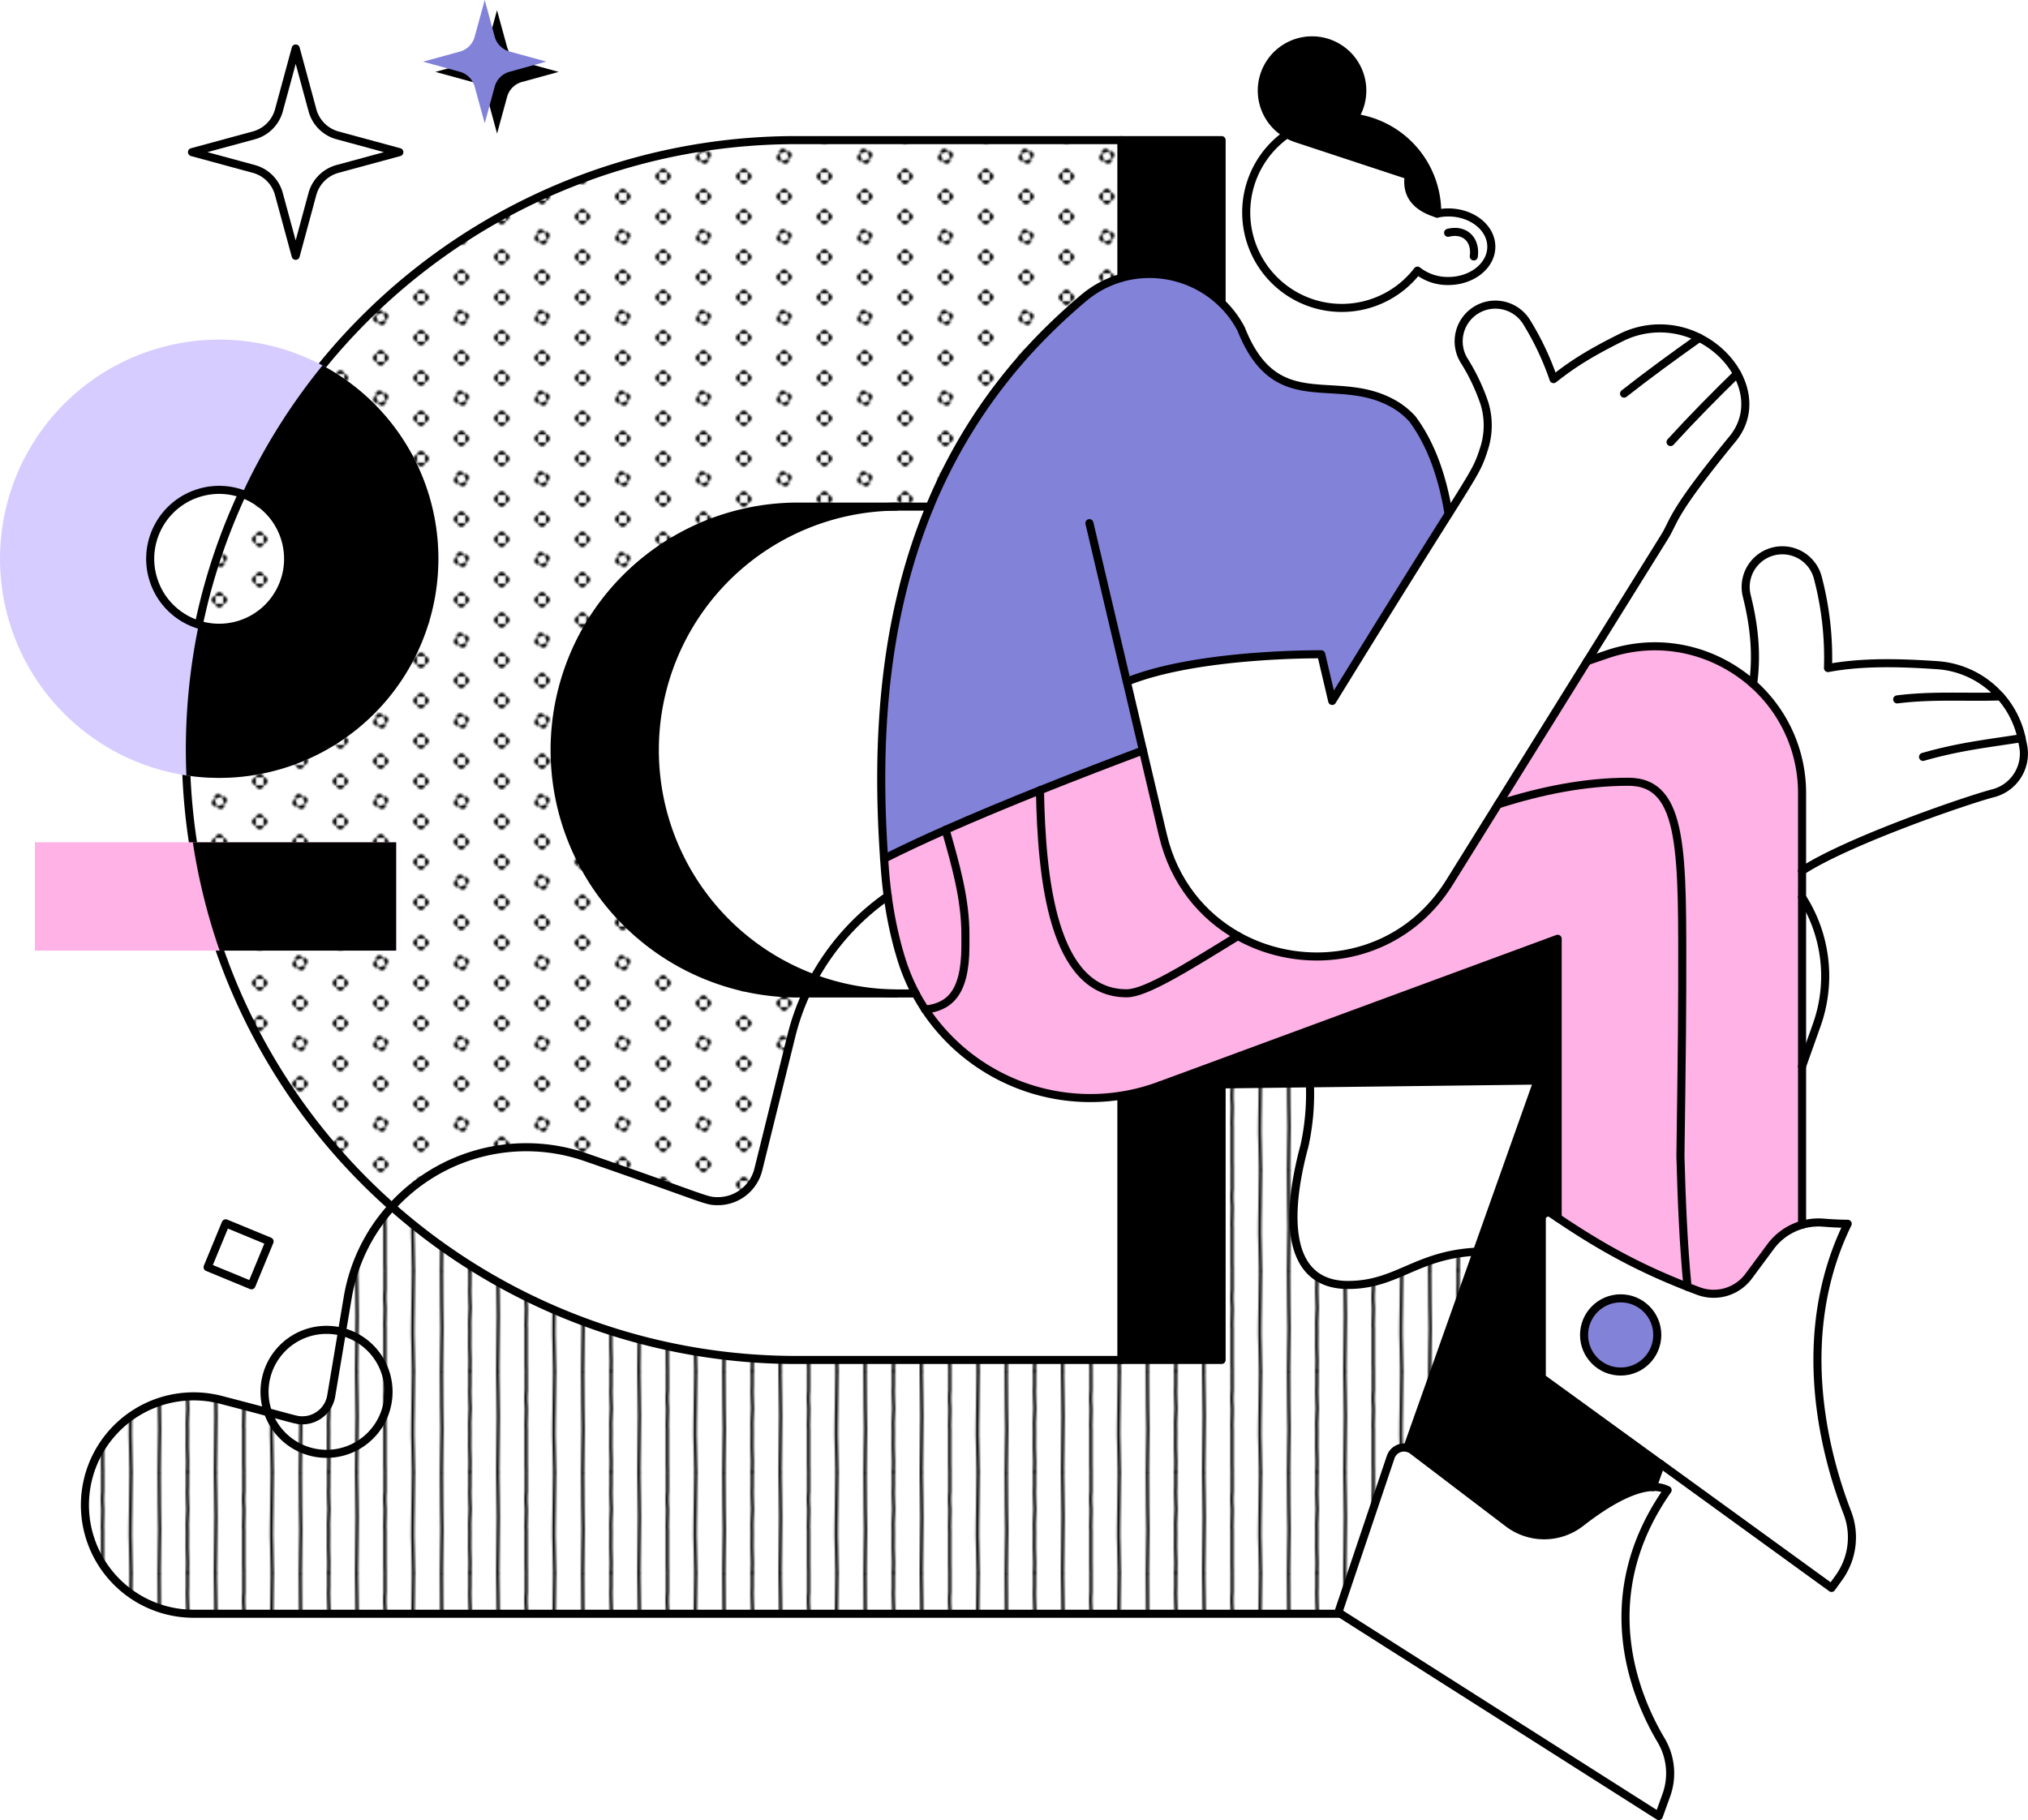 <svg xmlns="http://www.w3.org/2000/svg" xmlns:xlink="http://www.w3.org/1999/xlink" viewBox="0 0 1005.51 902.57"><defs><style>.cls-1,.cls-2,.cls-8{fill:none;}.cls-2,.cls-8{stroke:#000;stroke-linecap:round;stroke-linejoin:round;}.cls-2{stroke-width:1.5px;}.cls-3{fill:#fff;}.cls-4{fill:#8282d9;}.cls-5{fill:url(#New_Pattern);}.cls-6{fill:url(#New_Pattern_2);}.cls-7{fill:#ffb2e5;}.cls-8{stroke-width:4px;}.cls-9{fill:#d7ccff;}</style><pattern id="New_Pattern" data-name="New Pattern" width="70" height="50" patternTransform="translate(0 30)" patternUnits="userSpaceOnUse" viewBox="0 0 70 50"><rect class="cls-1" width="70" height="50"/><path class="cls-2" d="M8.89,100c-.05-7.08.29-14.17.29-21.25,0-4.32-.37-17.48-.29-28.09"/><path class="cls-2" d="M22.94,99.84c0-1.65.09-3.31.09-5,0-2.48-.21-5-.21-7.45s0-3.83.05-7.28c0-1.44-.06-2.9-.06-4.35,0-3.1.31-4.62.31-7.37,0-1.4-.27-4.94-.27-8.33q0-1.61.09-3.21V50.11"/><path class="cls-2" d="M36.74,99.84c0-9.46.33-18.09.33-27.56,0-3.7-.15-7.46-.15-11.2,0-3.35-.1-7.29-.18-10.75"/><path class="cls-2" d="M50.93,99.75c0-1.24-.07-2.75-.07-4,0-1.92,0-3.86,0-5.79,0-3.87,0-7.66,0-11.51a8.42,8.42,0,0,1-.08-1.22c0-.32.18-6.68.18-8,0-2.2-.21-3.25-.21-5.64,0-1.3.06-2.65.17-3.86,0-2.89,0-5.89,0-9.05"/><path class="cls-2" d="M65,99.71c0-8.34-.55-15.73-.36-24.06.18-8.13.16-17.71.36-25.19"/><path class="cls-2" d="M8.89,50c-.05-7.08.29-14.17.29-21.25,0-4.32-.37-17.48-.29-28.09"/><path class="cls-2" d="M22.94,49.84c0-1.65.09-3.31.09-5,0-2.48-.21-5-.21-7.45s0-3.83.05-7.28c0-1.44-.06-2.9-.06-4.35,0-3.1.31-4.62.31-7.37,0-1.4-.27-4.94-.27-8.33q0-1.6.09-3.21V.11"/><path class="cls-2" d="M36.74,49.84c0-9.46.33-18.09.33-27.56,0-3.7-.15-7.46-.15-11.2,0-3.35-.1-7.29-.18-10.75"/><path class="cls-2" d="M50.93,49.75c0-1.24-.07-2.75-.07-4,0-1.92,0-3.86,0-5.79,0-3.87,0-7.66,0-11.51a8.42,8.42,0,0,1-.08-1.22c0-.32.18-6.68.18-8,0-2.2-.21-3.25-.21-5.64,0-1.3.06-2.65.17-3.86,0-2.89,0-5.89,0-9"/><path class="cls-2" d="M65,49.71c0-8.34-.55-15.73-.36-24.06.18-8.13.16-17.71.36-25.19"/><path class="cls-2" d="M8.89,0c-.05-7.08.29-14.17.29-21.25,0-4.32-.37-17.48-.29-28.09"/><path class="cls-2" d="M22.94-.16c0-1.65.09-3.31.09-5,0-2.48-.21-5-.21-7.45s0-3.83.05-7.28c0-1.44-.06-2.9-.06-4.35,0-3.1.31-4.62.31-7.37,0-1.4-.27-4.94-.27-8.33q0-1.61.09-3.21v-6.71"/><path class="cls-2" d="M36.74-.16c0-9.46.33-18.09.33-27.56,0-3.7-.15-7.46-.15-11.2,0-3.35-.1-7.29-.18-10.75"/><path class="cls-2" d="M50.93-.25c0-1.24-.07-2.75-.07-4,0-1.92,0-3.86,0-5.79,0-3.87,0-7.66,0-11.51a8.42,8.42,0,0,1-.08-1.22c0-.32.18-6.68.18-8,0-2.2-.21-3.25-.21-5.64,0-1.3.06-2.65.17-3.86,0-2.89,0-5.89,0-9.05"/><path class="cls-2" d="M65-.29c0-8.34-.55-15.73-.36-24.06.18-8.13.16-17.71.36-25.19"/></pattern><pattern id="New_Pattern_2" data-name="New Pattern 2" width="40" height="40" patternTransform="translate(-631.22 1137.46)" patternUnits="userSpaceOnUse" viewBox="0 0 40 40"><rect class="cls-1" width="40" height="40"/><path d="M36.18,30a1.9,1.9,0,0,0,1.91,1.91V28.09A1.9,1.9,0,0,0,36.18,30Z"/><path d="M40,33.82a1.9,1.9,0,0,0,1.91-1.91H38.09A1.9,1.9,0,0,0,40,33.82Z"/><path d="M40,26.18a1.9,1.9,0,0,0-1.91,1.91h3.82A1.9,1.9,0,0,0,40,26.18Z"/><path d="M16.18,40a1.9,1.9,0,0,0,1.91,1.91V38.09A1.9,1.9,0,0,0,16.18,40Z"/><path d="M21.91,38.09v3.82a1.91,1.91,0,0,0,0-3.82Z"/><path d="M20,36.18a1.9,1.9,0,0,0-1.91,1.91h3.82A1.9,1.9,0,0,0,20,36.18Z"/><path d="M1.91,28.09v3.82a1.91,1.91,0,0,0,0-3.82Z"/><path d="M36.18,10a1.9,1.9,0,0,0,1.91,1.91V8.09A1.9,1.9,0,0,0,36.18,10Z"/><path d="M40,13.82a1.9,1.9,0,0,0,1.91-1.91H38.09A1.9,1.9,0,0,0,40,13.82Z"/><path d="M40,6.18a1.9,1.9,0,0,0-1.91,1.91h3.82A1.9,1.9,0,0,0,40,6.18Z"/><path d="M18.79,16.37a1.92,1.92,0,0,0-1.21,2.42l3.63-1.21A1.92,1.92,0,0,0,18.79,16.37Z"/><path d="M22.42,21.21l-3.63,1.21a1.91,1.91,0,0,0,3.63-1.21Z"/><path d="M16.37,21.21a1.92,1.92,0,0,0,2.42,1.21l-1.21-3.63A1.92,1.92,0,0,0,16.37,21.21Z"/><path d="M23.63,18.79a1.92,1.92,0,0,0-2.42-1.21l1.21,3.63A1.92,1.92,0,0,0,23.63,18.79Z"/><path d="M1.91,8.09v3.82a1.91,1.91,0,0,0,0-3.82Z"/><path d="M20,3.82a1.9,1.9,0,0,0,1.91-1.91H18.09A1.9,1.9,0,0,0,20,3.82Z"/><path d="M0,33.82a1.9,1.9,0,0,0,1.91-1.91H-1.91A1.9,1.9,0,0,0,0,33.82Z"/><path d="M0,26.18a1.9,1.9,0,0,0-1.91,1.91H1.91A1.9,1.9,0,0,0,0,26.18Z"/><path d="M0,13.82a1.9,1.9,0,0,0,1.91-1.91H-1.91A1.9,1.9,0,0,0,0,13.82Z"/><path d="M0,6.18A1.9,1.9,0,0,0-1.91,8.09H1.91A1.9,1.9,0,0,0,0,6.18Z"/><path d="M16.18,0a1.9,1.9,0,0,0,1.91,1.91V-1.91A1.9,1.9,0,0,0,16.18,0Z"/><path d="M21.91-1.91V1.91A1.9,1.9,0,0,0,23.82,0,1.9,1.9,0,0,0,21.91-1.91Z"/></pattern></defs><g id="Layer_2" data-name="Layer 2"><g id="illustrations"><path class="cls-3" d="M1003.06,369.5a20.3,20.3,0,0,1-14.79,23.87c-13.43,3.51-28.21,8.31-51.17,23.22.44-.38.87-.77,1.29-1.18,0,0,0,0,0,0,.34-.33.68-.65,1-1,.56-.56,1.1-1.15,1.63-1.73.32-.34.62-.68.91-1a.35.35,0,0,0,.1-.11c.25-.3.51-.6.74-.89a51.27,51.27,0,0,0,3.4-4.75,48.47,48.47,0,0,0,7.46-25.9c0-1.57-.08-3.11-.22-4.65,18.21-5.18,31-6.49,48.86-9.28h0s0,.09,0,.12Z"/><path class="cls-3" d="M1002.33,366.06h0c-17.82,2.79-30.65,4.1-48.86,9.28a48.47,48.47,0,0,0-12.81-28.51c17.69-2.21,33.55-.92,51.24-1.47A45.94,45.94,0,0,1,1002.33,366.06Z"/><path class="cls-3" d="M991.89,345.36c-17.69.55-33.55-.74-51.24,1.47a48.53,48.53,0,0,0-34.25-15.55c16.85-3.19,35.78-2.68,54.22-1.42A45.76,45.76,0,0,1,991.89,345.36Z"/><path class="cls-3" d="M953.46,375.34c.14,1.54.22,3.08.22,4.65a48.47,48.47,0,0,1-7.46,25.9,56.92,56.92,0,0,1-3.4,4.75c-.24.3-.49.6-.74.89a.35.35,0,0,1-.1.11c-.29.35-.59.69-.91,1-.53.58-1.07,1.17-1.63,1.73-.34.34-.68.66-1,1,0,0,0,0,0,0-.42.41-.85.8-1.29,1.18a48.66,48.66,0,0,1-17.7,10h-.07l-.22.08c-.87.22-1.75.46-2.6.7l-.07,0c-8.35,2.34-16.08,4.74-23,7V393.52A72.31,72.31,0,0,0,873.21,343c-1.28-1.34-2.6-2.62-4-3.84h0c1.88-13.8.85-27.76-3.15-43.7a18.18,18.18,0,0,1,35.28-8.81,156.7,156.7,0,0,1,5,44.62h0a47.75,47.75,0,0,1,34.25,15.55A48.47,48.47,0,0,1,953.46,375.34Z"/><path class="cls-3" d="M942.08,411.53c.25-.29.51-.59.74-.89C942.59,410.93,942.33,411.23,942.08,411.53Z"/><path class="cls-3" d="M941.07,412.67c.32-.34.62-.68.91-1C941.69,412,941.39,412.33,941.07,412.67Z"/><path class="cls-3" d="M938.42,415.39c.35-.33.68-.65,1-1C939.1,414.74,938.77,415.06,938.42,415.39Z"/><path class="cls-3" d="M937.1,416.59c.44-.38.87-.77,1.29-1.18C938,415.82,937.54,416.21,937.1,416.59Z"/><path class="cls-3" d="M919.33,426.55a1,1,0,0,1-.22.08Z"/><path class="cls-3" d="M915.92,750.07a34.18,34.18,0,0,1-4.18,32.33l-3.64,5.05L764.43,683.22V604.41a3.1,3.1,0,0,1,4.87-2.55l3,2h0c23,15.55,41.69,25.33,64.39,34.24,1.75.69,3.54,1.38,5.34,2.05a21.6,21.6,0,0,0,25-7.38l10.81-14.58A29.62,29.62,0,0,1,904,606.31c3.69.31,7.82.53,12.11.57C888.77,662.78,905.09,722.09,915.92,750.07ZM821.7,662a18.15,18.15,0,1,0-18.15,18.15A18.15,18.15,0,0,0,821.7,662Z"/><path class="cls-3" d="M893.48,444.91a72.42,72.42,0,0,1,7.21,63.6l-7.21,20.28Z"/><path class="cls-3" d="M842.59,167.53c19.53,9.81,30.39,33,16.51,50-31.25,38.15-28.51,40.25-34,49L742.75,398.91h0l-24,38.56c-24.09,38.76-71.08,45.69-105,26.68-17.65-9.91-31.74-26.85-37.19-50l-17.92-76.09c35.16-14.26,96.38-13.59,96.38-13.59l5.44,23.12c30.41-49.43,47.66-76.73,57.81-92.87,13.47-21.4,14.46-23.2,17.1-31a.54.54,0,0,0,0-.1A37.45,37.45,0,0,0,736,200a99,99,0,0,0-10.15-21.32A18.18,18.18,0,1,1,757,159.85,139.09,139.09,0,0,1,770.27,188c6.56-5.07,14.18-11,33.16-20.43A43,43,0,0,1,842.59,167.53Z"/><path class="cls-3" d="M823.56,862.93a32.11,32.11,0,0,1,2.6,27.39l-3.7,10.25-158.89-101,25.94-77a7,7,0,0,1,8.23-4.56,6.79,6.79,0,0,1,2.61,1.23l47.44,36.1a29.5,29.5,0,0,0,36-.25c10.82-8.39,24.79-17.33,35.62-17.63a15,15,0,0,1,7.42,1.52C790,791.53,810.52,840.94,823.56,862.93Z"/><path d="M823.45,726.05l-4,11.36h0c-10.83.3-24.8,9.24-35.62,17.63a29.5,29.5,0,0,1-36,.25l-47.44-36.1a6.79,6.79,0,0,0-2.61-1.23L762.4,535.85l-186.84,2.27,196.75-72.57V603.91l-3-2a3.1,3.1,0,0,0-4.87,2.55v78.81Z"/><circle class="cls-4" cx="803.55" cy="662" r="18.15"/><path class="cls-3" d="M718.08,105.35c11.78,0,21.33,7.61,21.33,17s-9.55,17-21.33,17a24.19,24.19,0,0,1-15.27-5.14A47.37,47.37,0,1,1,638.1,66.52h0a24.57,24.57,0,0,0,4.61,2.07L698.5,87c-1.5,9.58,3.49,15.71,14.08,19A26.79,26.79,0,0,1,718.08,105.35Z"/><path class="cls-3" d="M732.26,620.73,697.74,718a7,7,0,0,0-8.23,4.56l-25.94,77,1.13.72H96a53.9,53.9,0,1,1,13.82-106c38.15,9.91,36.77,10.08,40.1,10.08a14.5,14.5,0,0,0,14.3-12.1l8.13-48.46a88.78,88.78,0,0,1,21.88-45.26,301.28,301.28,0,0,0,200.37,75.89H605.69V537.75l43.76-.53a120.18,120.18,0,0,1-2.68,31c-2.47,9.09-5.45,22.55-5.45,35.16,0,24.66,11.33,33.84,27,33.84C692.83,637.25,702,622.27,732.26,620.73Z"/><path class="cls-5" d="M732.26,620.73,697.74,718a7,7,0,0,0-8.23,4.56l-25.94,77,1.13.72H96a53.9,53.9,0,1,1,13.82-106c38.15,9.91,36.77,10.08,40.1,10.08a14.5,14.5,0,0,0,14.3-12.1l8.13-48.46a88.78,88.78,0,0,1,21.88-45.26,301.28,301.28,0,0,0,200.37,75.89H605.69V537.75l43.76-.53a120.18,120.18,0,0,1-2.68,31c-2.47,9.09-5.45,22.55-5.45,35.16,0,24.66,11.33,33.84,27,33.84C692.83,637.25,702,622.27,732.26,620.73Z"/><path class="cls-4" d="M558.67,338.06l8,34.1h0c-15,5.64-32.86,12.46-51,19.73-15.88,6.37-32,13.06-46.83,19.62-11.16,4.92-21.54,9.78-30.47,14.33-2.84-41.18-2.06-85.49,8.1-128.94A295.65,295.65,0,0,1,461,251.23q3.91-9.48,8.63-18.8a263.67,263.67,0,0,1,49.68-68.2h0q8.43-8.4,17.95-16.43a50.49,50.49,0,0,1,18.7-10,51.51,51.51,0,0,1,49.68,12.41,49.71,49.71,0,0,1,9.7,12.89c17.89,45.16,48.08,19.92,77.35,38.21a38.86,38.86,0,0,1,7.53,6.36c9.93,13.33,15.19,30.06,18,47.09-10.15,16.14-27.4,43.44-57.81,92.87l-5.44-23.12S593.83,323.8,558.67,338.06Z"/><path d="M712.58,105.35v.58C702,102.69,697,96.56,698.5,87l-55.79-18.4a24.57,24.57,0,0,1-4.61-2.07,24.91,24.91,0,1,1,33.38-8.11A47.37,47.37,0,0,1,712.58,105.35Z"/><path d="M605.69,537.75V674.41H556V543.33a96.85,96.85,0,0,0,18.62-4.87l.94-.34Z"/><path d="M605.69,69.48v80.68h0A51.51,51.51,0,0,0,556,137.76V69.48Z"/><path class="cls-3" d="M556,543.34V674.41H394.61a301.28,301.28,0,0,1-200.37-75.89A89.94,89.94,0,0,1,290.74,574c60.76,21,59,21.66,65.2,21.66A20.65,20.65,0,0,0,376,579.92l16.34-66.07a118.36,118.36,0,0,1,7.41-21.19H454c1.46,2.76,3.06,5.43,4.77,8a98.73,98.73,0,0,0,60.6,41.56,97.3,97.3,0,0,0,36.65,1.1Z"/><path class="cls-3" d="M556,69.48v68.28a50.49,50.49,0,0,0-18.7,10q-9.54,8-17.95,16.43h0a263.67,263.67,0,0,0-49.68,68.2q-4.73,9.31-8.63,18.8H394.61a120.72,120.72,0,0,0,0,241.43h5.14a118.36,118.36,0,0,0-7.41,21.19L376,579.92a20.65,20.65,0,0,1-20.06,15.69c-6.18,0-4.44-.7-65.2-21.66a89.94,89.94,0,0,0-96.5,24.57A302.89,302.89,0,0,1,100,303.28a297.84,297.84,0,0,1,16.42-50.15A302.64,302.64,0,0,1,394.61,69.48Z"/><path class="cls-6" d="M556,69.48v68.28a50.49,50.49,0,0,0-18.7,10q-9.54,8-17.95,16.43h0a263.67,263.67,0,0,0-49.68,68.2q-4.73,9.31-8.63,18.8H394.61a120.72,120.72,0,0,0,0,241.43h5.14a118.36,118.36,0,0,0-7.41,21.19L376,579.92a20.65,20.65,0,0,1-20.06,15.69c-6.18,0-4.44-.7-65.2-21.66a89.94,89.94,0,0,0-96.5,24.57A302.89,302.89,0,0,1,100,303.28a297.84,297.84,0,0,1,16.42-50.15A302.64,302.64,0,0,1,394.61,69.48Z"/><path class="cls-7" d="M873.21,343c-1.28-1.34-2.6-2.62-4-3.84A72.59,72.59,0,0,0,797,324.43l-10.09,3.44-44.16,71h0l-24,38.56c-24.09,38.76-71.08,45.69-105,26.68-17.65-9.91-31.74-26.85-37.19-50l-9.89-42h0c-15,5.64-32.86,12.46-51,19.73-15.88,6.37-32,13.06-46.83,19.62-11.16,4.92-21.54,9.78-30.47,14.33l.36,5c.36,4.66.83,9.2,1.42,13.57a194.78,194.78,0,0,0,5.35,26.42c.46,1.59.91,3.17,1.39,4.7a97.42,97.42,0,0,0,7.1,17.14c1.46,2.76,3.06,5.43,4.77,8a98.73,98.73,0,0,0,60.6,41.56,98.24,98.24,0,0,0,55.27-3.77l197.69-72.91V603.92c23,15.55,41.69,25.33,64.39,34.24,1.75.69,3.54,1.38,5.34,2.05a21.6,21.6,0,0,0,25-7.38l10.81-14.58a29.75,29.75,0,0,1,15.68-10.89V393.52A72.31,72.31,0,0,0,873.21,343Z"/><path class="cls-3" d="M454,492.66h-9.69a120.06,120.06,0,0,1-40.94-7.15,120.36,120.36,0,0,1,36.79-41.11,194.78,194.78,0,0,0,5.35,26.42c.46,1.59.91,3.17,1.39,4.7A97.42,97.42,0,0,0,454,492.66Z"/><path d="M394.61,251.23h49.68a120.72,120.72,0,0,0-40.94,234.28c-1.27,2.33-2.48,4.72-3.6,7.15h-5.14a120.72,120.72,0,0,1,0-241.43Z"/><path d="M444.29,492.66H399.75c1.12-2.43,2.33-4.82,3.6-7.15A120.06,120.06,0,0,0,444.29,492.66Z"/><polyline class="cls-8" points="556 674.41 605.69 674.41 605.69 537.75"/><path class="cls-8" d="M444.29,492.66a120.72,120.72,0,0,1,0-241.43"/><path class="cls-8" d="M461,251.23H394.61a120.72,120.72,0,0,0,0,241.43H454"/><path class="cls-8" d="M556,543.34V674.41H394.61A302.69,302.69,0,0,1,100,303.28a297.84,297.84,0,0,1,16.42-50.15A302.64,302.64,0,0,1,394.61,69.48H556v68.28"/><polyline class="cls-8" points="605.69 150.16 605.69 69.48 556.01 69.48"/><path class="cls-8" d="M458.75,500.67q-2.56-3.87-4.77-8a98.18,98.18,0,0,1-7.1-17.14c-.48-1.53-.93-3.11-1.39-4.7a196.64,196.64,0,0,1-5.35-26.42q-.88-6.57-1.42-13.57l-.36-5"/><path class="cls-8" d="M458.75,500.67c11-1.36,19.91-6.85,19.91-31.55,0-1.52,0-5.21,0-5.72,0-17.69-4.93-34.79-9.82-51.89"/><path class="cls-8" d="M438.35,425.84h0c8.93-4.55,19.31-9.4,30.47-14.33,14.8-6.55,30.94-13.26,46.83-19.62,18.17-7.28,36-14.09,51-19.73"/><path class="cls-8" d="M772.31,603.91h0c23,15.55,41.69,25.34,64.39,34.24,1.75.69,3.54,1.38,5.34,2.05a21.6,21.6,0,0,0,25-7.38l10.81-14.58A29.62,29.62,0,0,1,904,606.31c3.69.31,7.82.53,12.11.57-27.34,55.9-11,115.21-.19,143.19a34.18,34.18,0,0,1-4.18,32.33l-3.64,5.05-84.65-61.4"/><path class="cls-8" d="M819.41,737.42a15,15,0,0,1,7.42,1.52c-36.88,52.59-16.31,102-3.27,124a32.11,32.11,0,0,1,2.6,27.39l-3.7,10.25-158.89-101,25.94-77a7,7,0,0,1,8.23-4.56,6.79,6.79,0,0,1,2.61,1.23l47.44,36.1a29.5,29.5,0,0,0,36-.25C794.61,746.66,808.58,737.74,819.41,737.42Z"/><circle class="cls-8" cx="803.55" cy="662" r="18.15"/><path class="cls-8" d="M805.23,195.2c11.5-9.07,24.88-18.83,37.36-27.67"/><path class="cls-8" d="M828.28,219.21c10.88-11.94,22.5-23.67,33-33.88"/><path class="cls-8" d="M1002.33,366.06s0,.09,0,.12l.71,3.32a20.3,20.3,0,0,1-14.79,23.87c-13.43,3.51-71.83,23.58-94.79,38.49"/><path class="cls-8" d="M940.65,346.83c17.69-2.21,33.55-.92,51.24-1.47a45.94,45.94,0,0,1,10.44,20.7h0c-17.82,2.79-30.65,4.1-48.86,9.28"/><path class="cls-8" d="M869.22,339.18h0c1.88-13.8.85-27.76-3.15-43.7a18.18,18.18,0,0,1,35.28-8.81,156.7,156.7,0,0,1,5,44.62h0c16.85-3.19,35.78-2.68,54.22-1.42a45.76,45.76,0,0,1,31.27,15.5"/><path class="cls-8" d="M786.91,327.87,797,324.43c26.48-9,53.45-1.89,72.22,14.75,1.38,1.23,2.71,2.5,4,3.84a72.31,72.31,0,0,1,20.27,50.5V607.36"/><path class="cls-8" d="M836.7,638.16c-2.09-21.53-2.93-43.22-3.52-64.76,0-2.48.89-58.4.89-83.85,0-65.59,1.39-101.87-26.69-101.87-21.35,0-43.17,4.33-64.63,11.23"/><path class="cls-8" d="M566.7,372.16l-8-34.1c35.16-14.26,96.38-13.59,96.38-13.59l5.44,23.12c30.41-49.43,47.65-76.74,57.81-92.87,13.46-21.4,14.46-23.2,17.1-31a.54.54,0,0,0,0-.1A37.45,37.45,0,0,0,736,200a99,99,0,0,0-10.15-21.32A18.18,18.18,0,1,1,757,159.85,139.09,139.09,0,0,1,770.27,188c6.56-5.07,14.18-11,33.16-20.43a43,43,0,0,1,39.16,0c19.53,9.82,30.39,33,16.51,50-31.25,38.15-28.51,40.25-34,49L742.75,398.91h0l-24,38.56c-24.09,38.76-71.08,45.69-105,26.68"/><path class="cls-8" d="M697.74,718,762.4,535.85l-186.84,2.27,196.75-72.57V603.91l-3-2a3.1,3.1,0,0,0-4.87,2.55v78.81l59,42.83-4,11.36h0"/><path class="cls-8" d="M712.58,105.93a26.79,26.79,0,0,1,5.5-.58c11.78,0,21.33,7.61,21.33,17s-9.55,17-21.33,17a24.19,24.19,0,0,1-15.27-5.14A47.37,47.37,0,1,1,638.1,66.52h0"/><path class="cls-8" d="M438.36,425.84c-2.84-41.18-2.06-85.49,8.1-128.94A295.65,295.65,0,0,1,461,251.23q3.91-9.48,8.63-18.8a263.67,263.67,0,0,1,49.68-68.2h0q8.43-8.4,17.95-16.43a50.63,50.63,0,0,1,18.7-10,51.62,51.62,0,0,1,49.68,12.41,49.88,49.88,0,0,1,9.7,12.89c17.89,45.16,48.08,19.92,77.35,38.21a38.86,38.86,0,0,1,7.53,6.36c9.93,13.33,15.19,30.06,18,47.09"/><path class="cls-8" d="M638.1,66.51a24.91,24.91,0,1,1,33.38-8.11,47.37,47.37,0,0,1,41.1,46.95v.58C702,102.69,697,96.56,698.5,87l-55.79-18.4A24.57,24.57,0,0,1,638.1,66.51Z"/><path class="cls-8" d="M566.69,372.16h0l9.89,42c5.45,23.15,19.54,40.09,37.19,50-26.17,16.15-45.9,28.42-55.14,28.42-36.73,0-42.21-56.9-43-100.68"/><path class="cls-8" d="M575.56,538.12l-.94.34a98.31,98.31,0,0,1-115.87-37.79"/><path class="cls-8" d="M893.48,444.91a72.42,72.42,0,0,1,7.21,63.6l-7.21,20.28"/><path class="cls-8" d="M718,115.44a14.17,14.17,0,0,1,3.38-.43c5.73,0,9.49,4.11,9.49,10.07a14.83,14.83,0,0,1-.14,2.08"/><line class="cls-8" x1="558.67" y1="338.06" x2="540.15" y2="259.43"/><path class="cls-8" d="M649.45,537.22a120.18,120.18,0,0,1-2.68,31c-2.47,9.09-5.45,22.55-5.45,35.16,0,24.66,11.33,33.84,27,33.84,24.48,0,33.65-15,63.91-16.52"/><path class="cls-8" d="M664.7,800.26H96a53.9,53.9,0,1,1,13.82-106c38.15,9.91,36.77,10.08,40.1,10.08a14.5,14.5,0,0,0,14.3-12.1l8.13-48.46a88.78,88.78,0,0,1,21.88-45.26A89.94,89.94,0,0,1,290.74,574c60.76,21,59,21.66,65.2,21.66A20.65,20.65,0,0,0,376,579.92l16.34-66.07a117.58,117.58,0,0,1,7.41-21.19c1.12-2.43,2.33-4.82,3.6-7.15a120.47,120.47,0,0,1,36.79-41.11"/><rect class="cls-7" x="17.31" y="417.69" width="179.11" height="53.73"/><path class="cls-9" d="M209.27,235.92A108.68,108.68,0,1,0,98.6,385.3c3.31.3,6.69.46,10.08.46A108.71,108.71,0,0,0,209.27,235.92ZM74.49,277.1a34.2,34.2,0,1,1,34.19,34.19A34.18,34.18,0,0,1,74.49,277.1Z"/><circle class="cls-8" cx="108.68" cy="277.1" r="34.19" transform="translate(-82.05 48.59) rotate(-18.43)"/><path d="M217.35,277.1a108.6,108.6,0,0,0-57.46-95.88,302.35,302.35,0,0,0-39.81,63.63,34.2,34.2,0,0,1-21.52,64.92,303.16,303.16,0,0,0-6.42,62.17c0,4.22.11,8.42.28,12.6q3.06.46,6.18.76c3.31.3,6.69.46,10.08.46A108.67,108.67,0,0,0,217.35,277.1Z"/><path d="M108.91,471.42h87.51V417.69H95.6A300,300,0,0,0,108.91,471.42Z"/><path class="cls-8" d="M198,75.45l-30.7-8.34a17.74,17.74,0,0,1-12.35-12.3c0-.05-8.33-30.76-8.33-30.76l-8.34,30.69a17.67,17.67,0,0,1-12.35,12.37L95.19,75.45l30.72,8.34a17.67,17.67,0,0,1,12.35,12.37l8.34,30.7s8.32-30.71,8.33-30.77a17.78,17.78,0,0,1,12.35-12.3Z"/><path d="M277,35.65l-18.24-5a10.52,10.52,0,0,1-7.34-7.31l-5-18.28s-4.95,18.22-4.95,18.24a10.52,10.52,0,0,1-7.34,7.35l-18.26,5,18.26,5A10.49,10.49,0,0,1,241.5,48s4.95,18.24,4.95,18.24l5-18.28a10.52,10.52,0,0,1,7.34-7.31Z"/><path class="cls-4" d="M270.88,30.55l-18.25-5a10.54,10.54,0,0,1-7.34-7.31L240.34,0s-5,18.22-5,18.24A10.49,10.49,0,0,1,228,25.59l-18.25,5,18.25,5a10.52,10.52,0,0,1,7.34,7.35s5,18.24,5,18.24l4.95-18.28a10.54,10.54,0,0,1,7.34-7.31Z"/><path class="cls-8" d="M161.89,659.48a30.74,30.74,0,1,1-30.73,30.73A30.73,30.73,0,0,1,161.89,659.48Z"/><rect class="cls-8" x="106.52" y="610.29" width="23.54" height="23.54" transform="translate(-501.86 494.12) rotate(-67.58)"/></g></g></svg>